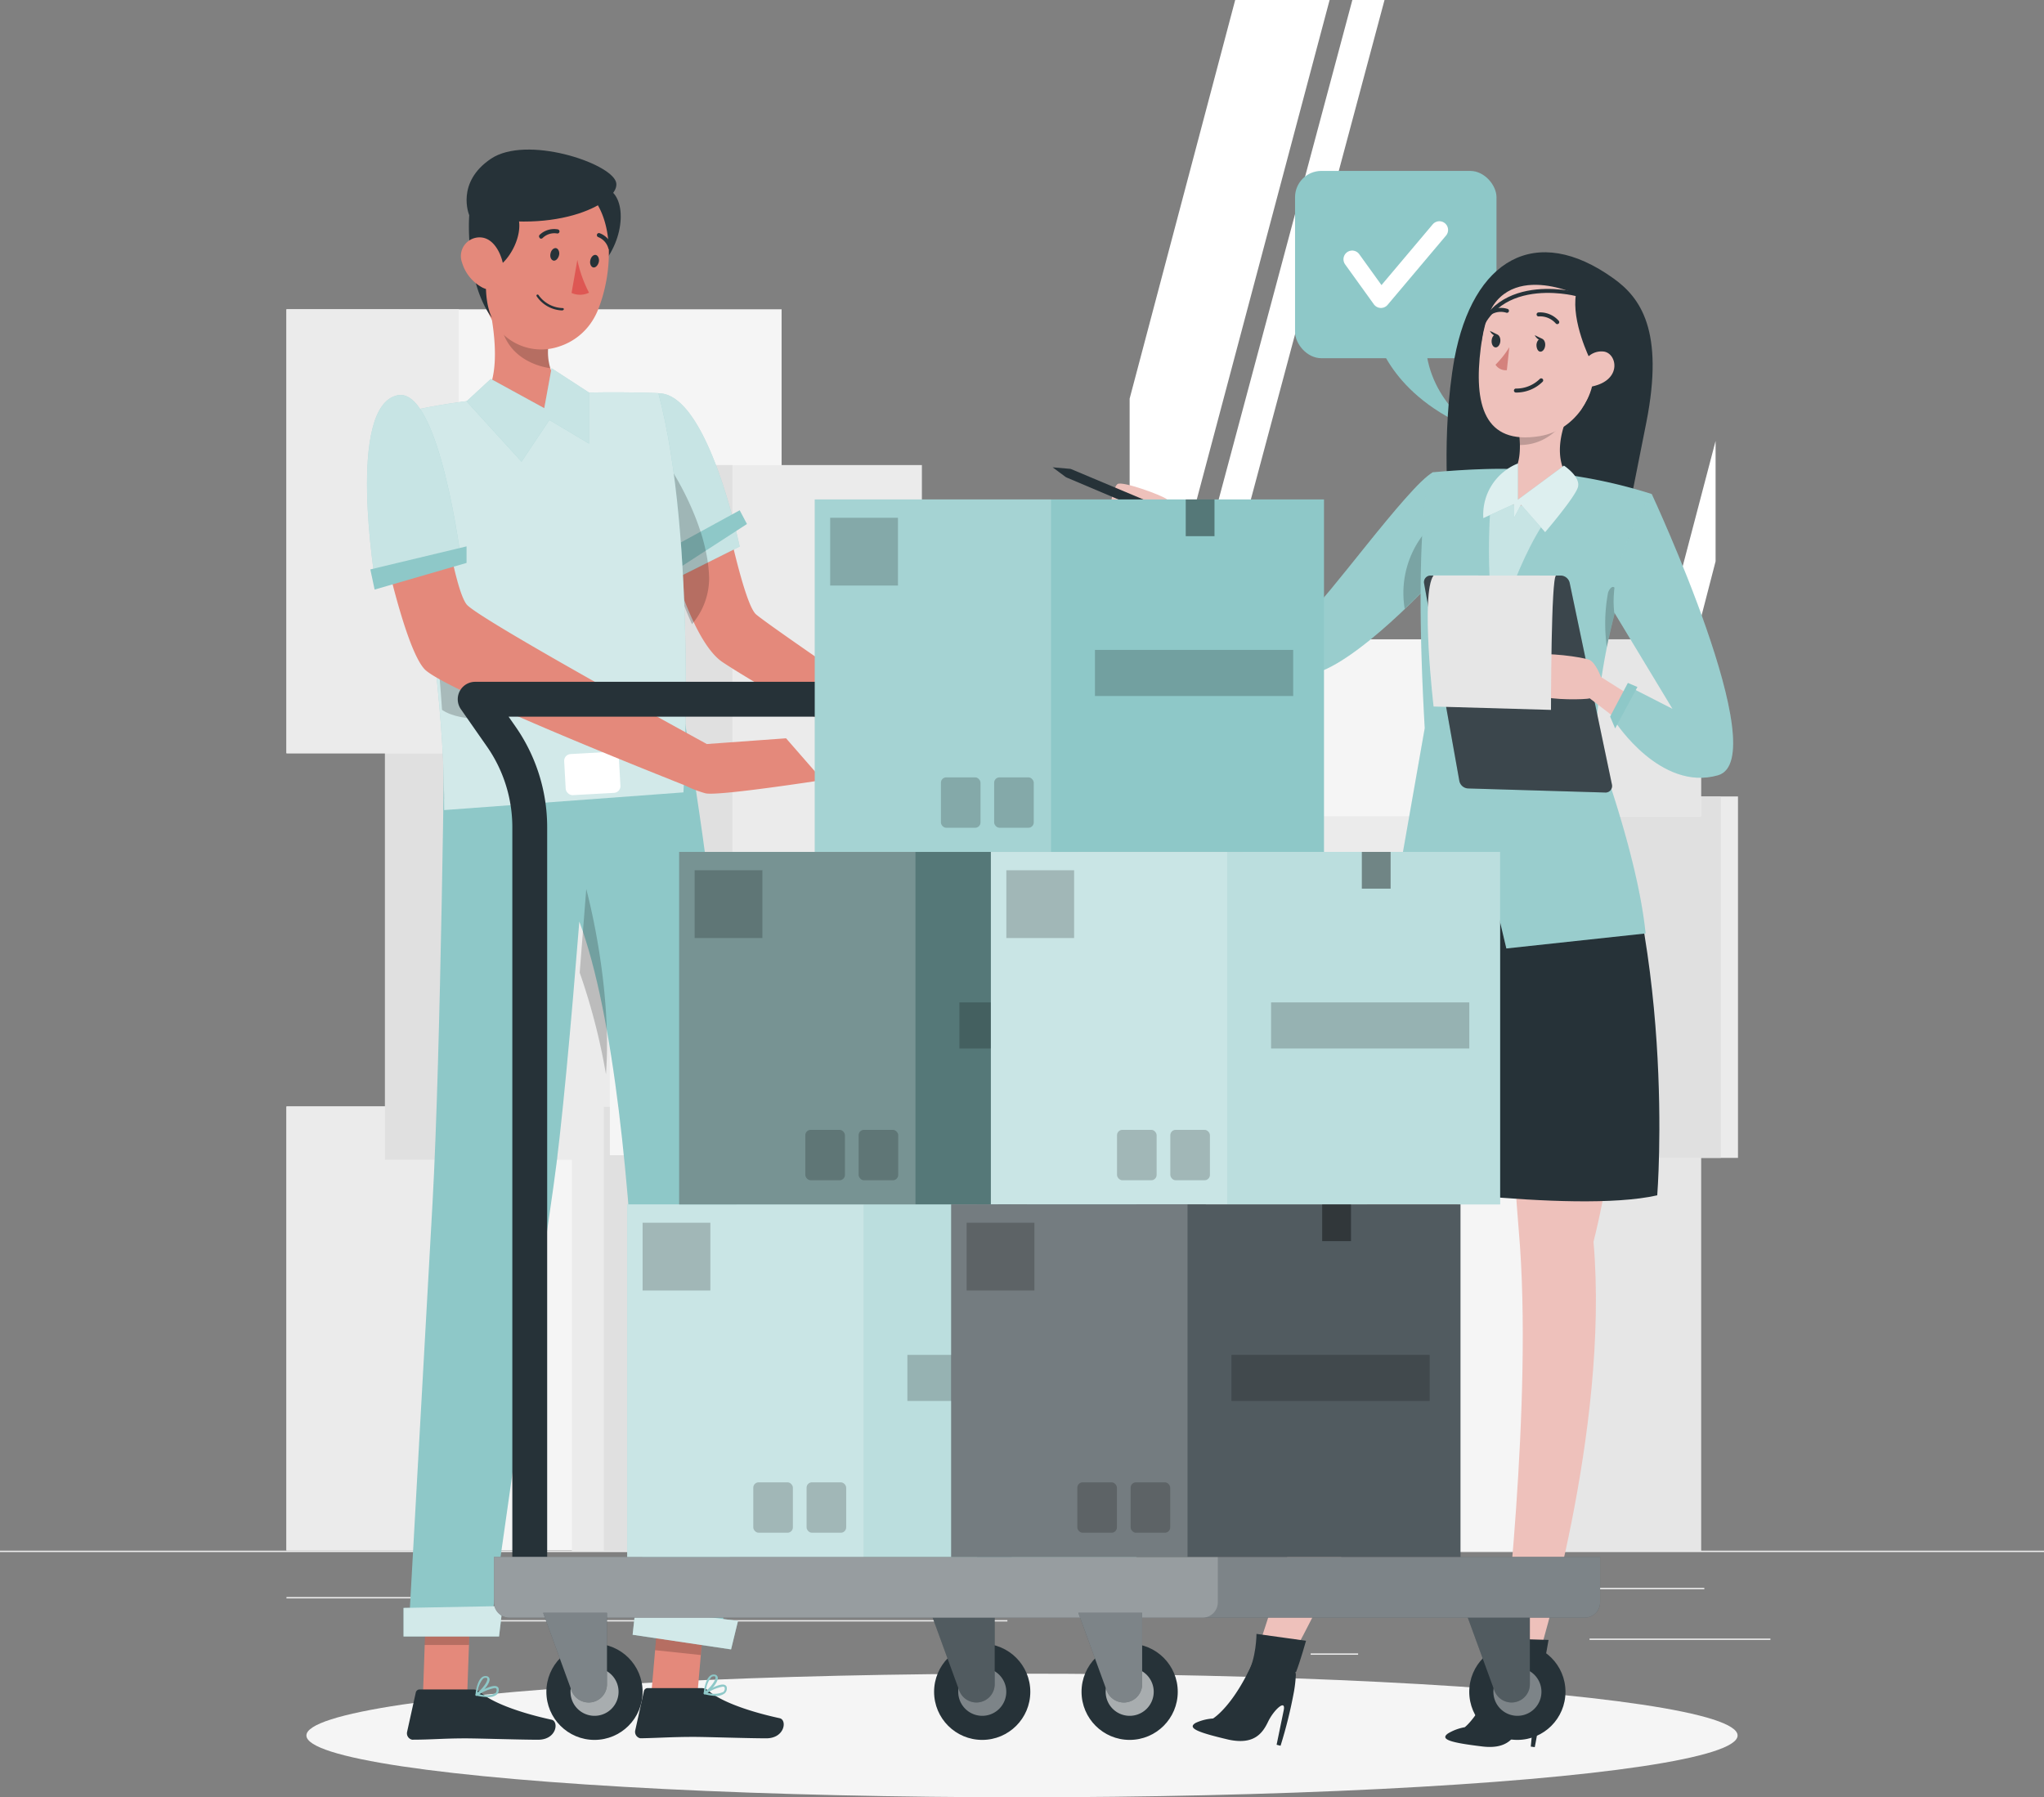 <svg xmlns="http://www.w3.org/2000/svg" width="352" height="309.529" viewBox="0 0 352 309.529">
  <rect x="0" y="0" width="352" height="309.529" fill="#808080" stroke="none"/>
  <g id="mercados-extranjeros" transform="translate(0 -78.65)">
    <g id="freepik--background-complete--inject-345" transform="translate(0 78.65)">
      <rect id="Rectángulo_29822" data-name="Rectángulo 29822" width="352" height="0.235" transform="translate(0 267.06)" fill="#ebebeb"/>
      <rect id="Rectángulo_29823" data-name="Rectángulo 29823" width="31.147" height="0.235" transform="translate(273.739 282.191)" fill="#ebebeb"/>
      <rect id="Rectángulo_29824" data-name="Rectángulo 29824" width="8.172" height="0.235" transform="translate(225.712 284.749)" fill="#ebebeb"/>
      <rect id="Rectángulo_29825" data-name="Rectángulo 29825" width="18.047" height="0.235" transform="translate(275.457 273.464)" fill="#ebebeb"/>
      <rect id="Rectángulo_29826" data-name="Rectángulo 29826" width="40.616" height="0.235" transform="translate(49.334 275.044)" fill="#ebebeb"/>
      <rect id="Rectángulo_29827" data-name="Rectángulo 29827" width="5.953" height="0.235" transform="translate(73.293 275.044)" fill="#ebebeb"/>
      <rect id="Rectángulo_29828" data-name="Rectángulo 29828" width="88.098" height="0.235" transform="translate(85.389 279.012)" fill="#ebebeb"/>
      <path id="Trazado_121442" data-name="Trazado 121442" d="M318.3,78.65l-34.438,129.5V147.3l18.178-68.65Z" transform="translate(-89.326 -78.65)" fill="#fff"/>
      <path id="Trazado_121443" data-name="Trazado 121443" d="M330.889,78.65,296.159,208.427H290.62L325.349,78.65Z" transform="translate(-92.459 -78.65)" fill="#fff"/>
      <path id="Trazado_121444" data-name="Trazado 121444" d="M439.064,165.73v20.736l-7.025,27.15H426.5Z" transform="translate(-143.62 -89.793)" fill="#fff"/>
      <rect id="Rectángulo_29833" data-name="Rectángulo 29833" width="85.267" height="76.465" transform="translate(49.334 190.557)" fill="#f5f5f5"/>
      <rect id="Rectángulo_29834" data-name="Rectángulo 29834" width="29.679" height="76.465" transform="translate(49.334 190.557)" fill="#ebebeb"/>
      <rect id="Rectángulo_29835" data-name="Rectángulo 29835" width="85.267" height="76.465" transform="translate(66.299 123.264)" fill="#ebebeb"/>
      <rect id="Rectángulo_29836" data-name="Rectángulo 29836" width="29.679" height="76.465" transform="translate(66.299 123.264)" fill="#e0e0e0"/>
      <rect id="Rectángulo_29837" data-name="Rectángulo 29837" width="85.267" height="76.465" transform="translate(49.334 53.265)" fill="#f5f5f5"/>
      <rect id="Rectángulo_29838" data-name="Rectángulo 29838" width="29.679" height="76.465" transform="translate(49.334 53.265)" fill="#ebebeb"/>
      <rect id="Rectángulo_29839" data-name="Rectángulo 29839" width="85.267" height="76.465" transform="translate(98.481 190.623)" fill="#ebebeb"/>
      <rect id="Rectángulo_29840" data-name="Rectángulo 29840" width="29.679" height="76.465" transform="translate(103.988 190.623)" fill="#e0e0e0"/>
      <rect id="Rectángulo_29841" data-name="Rectángulo 29841" width="85.267" height="47.895" transform="translate(105.024 151.054)" fill="#f5f5f5"/>
      <rect id="Rectángulo_29842" data-name="Rectángulo 29842" width="29.679" height="47.895" transform="translate(110.897 151.054)" fill="#e6e6e6"/>
      <rect id="Rectángulo_29843" data-name="Rectángulo 29843" width="55.089" height="76.465" transform="translate(103.672 80.092)" fill="#ebebeb"/>
      <rect id="Rectángulo_29844" data-name="Rectángulo 29844" width="19.175" height="76.465" transform="translate(106.958 80.092)" fill="#e0e0e0"/>
      <rect id="Rectángulo_29845" data-name="Rectángulo 29845" width="85.267" height="76.465" transform="translate(292.923 267.163) rotate(180)" fill="#f5f5f5"/>
      <rect id="Rectángulo_29846" data-name="Rectángulo 29846" width="29.679" height="76.465" transform="translate(292.923 267.163) rotate(180)" fill="#e6e6e6"/>
      <rect id="Rectángulo_29847" data-name="Rectángulo 29847" width="85.267" height="62.246" transform="translate(299.302 199.411) rotate(180)" fill="#ebebeb"/>
      <rect id="Rectángulo_29848" data-name="Rectángulo 29848" width="29.679" height="62.246" transform="translate(296.362 199.411) rotate(180)" fill="#e0e0e0"/>
      <rect id="Rectángulo_29849" data-name="Rectángulo 29849" width="82.23" height="30.469" transform="translate(292.923 140.571) rotate(180)" fill="#f5f5f5"/>
      <rect id="Rectángulo_29850" data-name="Rectángulo 29850" width="28.617" height="30.469" transform="translate(292.933 140.571) rotate(180)" fill="#e6e6e6"/>
    </g>
    <g id="freepik--Shadow--inject-345" transform="translate(52.767 366.888)">
      <ellipse id="freepik--path--inject-345" cx="123.233" cy="10.645" rx="123.233" ry="10.645" fill="#f5f5f5"/>
    </g>
    <g id="freepik--bubble-speech--inject-345" transform="translate(223.022 108.085)">
      <rect id="Rectángulo_29851" data-name="Rectángulo 29851" width="34.692" height="32.256" rx="4.53" fill="#8ec8c8"/>
      <path id="Trazado_121445" data-name="Trazado 121445" d="M340.34,139.89s2.191,10.6,17.125,16.476c0,0-9.131-5.84-8.567-16.476Z" transform="translate(-326.384 -111.734)" fill="#8ec8c8"/>
      <path id="Trazado_121446" data-name="Trazado 121446" d="M335.96,125.81l4.956,6.884,10.062-11.934" transform="translate(-326.123 -110.594)" fill="none" stroke="#fff" stroke-linecap="round" stroke-linejoin="round" stroke-width="3"/>
    </g>
    <g id="freepik--character-2--inject-345" transform="translate(181.274 122.096)">
      <path id="Trazado_121447" data-name="Trazado 121447" d="M390.707,149.134c4.6,3.3,8.755,8.943,5.642,24.742s-3.9,19.561-3.9,19.561l-30.093-3.385s-1.411-13.984.94-27.14C366.472,145.918,377.24,139.457,390.707,149.134Z" transform="translate(-294.098 -144.618)" fill="#263238"/>
      <path id="Trazado_121448" data-name="Trazado 121448" d="M358.536,242.25s-10.194,54.309-12.912,76.625c-3.555,29.1-18.084,71.66-18.084,71.66l5.812,1.5s20.482-36.178,24.451-68.716c16.269-33.262,17.586-74.227,17.586-74.227Z" transform="translate(-292.049 -150.435)" fill="#eec1bb"/>
      <path id="Trazado_121449" data-name="Trazado 121449" d="M315.967,413.232a8.4,8.4,0,0,1,2.981-.752h0s3.574-2.107,7.11-10.269h3.987A3.291,3.291,0,0,1,333.1,404.4a1.882,1.882,0,0,1,.113.555,22.664,22.664,0,0,1-.31,2.821,79.84,79.84,0,0,1-2.323,9.4L329.9,417l1.223-5.934c.414-2.022-1.712-.075-2.69,1.965s-2.454,4.025-6.827,3.085C316.456,414.9,314.4,414.153,315.967,413.232Z" transform="translate(-291.328 -159.966)" fill="#263238"/>
      <path id="Trazado_121450" data-name="Trazado 121450" d="M333.848,404.2c.752-1.928,1.712-5.379,1.712-5.379l-8.53-1.185s0,4.194-1.58,6.94C329.908,404.561,333.848,404.2,333.848,404.2Z" transform="translate(-291.924 -159.694)" fill="#263238"/>
      <path id="Trazado_121451" data-name="Trazado 121451" d="M371.75,241.33s1.27,55.249,3.216,77.631c2.549,29.209-2.868,73.86-2.868,73.86l6,.263s12.555-39.629,9.733-72.3c9.037-35.9,1.881-76.249,1.881-76.249Z" transform="translate(-294.683 -150.38)" fill="#eec1bb"/>
      <path id="Trazado_121452" data-name="Trazado 121452" d="M362.17,415.077A8.464,8.464,0,0,1,365.058,414h0s3.32-2.473,5.962-10.975l3.95-.451a3.282,3.282,0,0,1,3.282,1.881,1.787,1.787,0,0,1,.169.536,22.755,22.755,0,0,1,0,2.887,79.508,79.508,0,0,1-1.307,9.555l-.686-.094L377,411.3c.188-2.05-1.7.113-2.464,2.248s-2.041,4.326-6.517,3.762C362.81,416.675,360.675,416.139,362.17,415.077Z" transform="translate(-294.084 -159.987)" fill="#263238"/>
      <path id="Trazado_121453" data-name="Trazado 121453" d="M378.9,404.254c.536-1.994,1.119-5.53,1.119-5.53l-8.6-.254s.451,4.166-.818,7.072C375.02,405.025,378.9,404.254,378.9,404.254Z" transform="translate(-294.615 -159.744)" fill="#263238"/>
      <path id="Trazado_121454" data-name="Trazado 121454" d="M357.482,232.61,346.3,309.931s36.413,5.642,50.989,2.342c0,0,3.583-44.641-11.633-77.114Z" transform="translate(-293.167 -149.861)" fill="#263238"/>
      <path id="Trazado_121455" data-name="Trazado 121455" d="M321.083,202.553l-9.733-9.611s-.329-2.577-1.279-3.291-7.608-3.141-8.464-2.6-1.956,5.934-.809,6.921,7.213,2.248,7.834,2.144l10.561,12.517Z" transform="translate(-290.426 -147.141)" fill="#eec1bb"/>
      <path id="Trazado_121456" data-name="Trazado 121456" d="M356.712,184.91c-4.194,2.229-19.09,23.05-21.282,24.075s-18.959-12.564-18.959-12.564l-2.821,4.824S327.4,220.73,335.176,219.79s22.664-17.4,22.664-17.4Z" transform="translate(-291.221 -147.018)" fill="#8ec8c8"/>
      <path id="Trazado_121457" data-name="Trazado 121457" d="M356.712,184.91c-4.194,2.229-19.09,23.05-21.282,24.075s-18.959-12.564-18.959-12.564l-2.821,4.824S327.4,220.73,335.176,219.79s22.664-17.4,22.664-17.4Z" transform="translate(-291.221 -147.018)" fill="#fff" opacity="0.1"/>
      <path id="Trazado_121458" data-name="Trazado 121458" d="M317.362,197.63l-1.166-1.1L313.14,201.7l1.1,2.116Z" transform="translate(-291.191 -147.711)" fill="#8ec8c8"/>
      <path id="Trazado_121459" data-name="Trazado 121459" d="M354.266,209.008c3.48-3.32,5.981-6.075,5.981-6.075l-.263-4.138L358.7,194.78a16.5,16.5,0,0,0-4.439,14.228Z" transform="translate(-293.628 -147.607)" opacity="0.2"/>
      <path id="Trazado_121460" data-name="Trazado 121460" d="M357.565,228.94c-1.176-20.689-.649-32.087-.113-37.776.592-6.066,1.523-6.291,1.523-6.291s6.583-.639,12.291-.592a92.739,92.739,0,0,1,13.166,1.392,87.592,87.592,0,0,1,12.225,2.943c-.668,1.881-1.27,3.762-1.834,5.417-.743,2.248-1.411,4.326-2.022,6.273-1.129,3.63-2.012,6.771-2.708,9.583a104.386,104.386,0,0,0-3.132,21.63s7.232,18.9,8.642,32.773l-23.981,2.586-3.291-13.871-3.291,14.341-13.4-4.7Z" transform="translate(-293.485 -146.981)" fill="#8ec8c8"/>
      <path id="Trazado_121461" data-name="Trazado 121461" d="M357.565,228.94c-1.176-20.689-.649-32.087-.113-37.776.592-6.066,1.523-6.291,1.523-6.291s6.583-.639,12.291-.592a92.739,92.739,0,0,1,13.166,1.392,87.592,87.592,0,0,1,12.225,2.943c-.668,1.881-1.27,3.762-1.834,5.417-.743,2.248-1.411,4.326-2.022,6.273-1.129,3.63-2.012,6.771-2.708,9.583a104.386,104.386,0,0,0-3.132,21.63s7.232,18.9,8.642,32.773l-23.981,2.586-3.291-13.871-3.291,14.341-13.4-4.7Z" transform="translate(-293.485 -146.981)" fill="#fff" opacity="0.1"/>
      <path id="Trazado_121462" data-name="Trazado 121462" d="M391.272,216.245c.32-1.58.7-3.263,1.157-5.069.292-1.147.611-2.351.94-3.63-.94-3.207-1.881-.7-1.881-.7A28.954,28.954,0,0,0,391.272,216.245Z" transform="translate(-295.829 -148.27)" opacity="0.2"/>
      <path id="Trazado_121463" data-name="Trazado 121463" d="M372.712,184.944a7.958,7.958,0,0,1,.893-.386c.677-.536,1.5-1.824,1.467-4.956a26.99,26.99,0,0,0-.348-3.705l8.718-1.627s-2.972,5.868-.5,10.232c.856.376,1.364.94,1.27,1.627-.649,5.031-11.482,9.9-11.482,9.9S367.455,187.831,372.712,184.944Z" transform="translate(-294.601 -146.384)" fill="#eec1bb"/>
      <path id="Trazado_121464" data-name="Trazado 121464" d="M375,175.9a26.987,26.987,0,0,1,.339,3.677c5.887,0,8.379-5.3,8.379-5.3Z" transform="translate(-294.877 -146.384)" opacity="0.2"/>
      <path id="Trazado_121465" data-name="Trazado 121465" d="M379.4,150.108c-7.58-.414-10.241,3.508-11.219,11.285-1.232,9.724.555,16.777,10.147,15.216C391.35,174.455,391.99,150.795,379.4,150.108Z" transform="translate(-294.45 -144.943)" fill="#eec1bb"/>
      <path id="Trazado_121466" data-name="Trazado 121466" d="M373.279,162a15.985,15.985,0,0,1-2.379,3.019,2.078,2.078,0,0,0,1.956.94Z" transform="translate(-294.632 -145.653)" fill="#d4827d"/>
      <path id="Trazado_121467" data-name="Trazado 121467" d="M378.4,161.493c0,.621.245,1.157.658,1.185s.79-.442.846-1.063-.254-1.157-.668-1.185S378.447,160.872,378.4,161.493Z" transform="translate(-295.079 -145.56)" fill="#263238"/>
      <path id="Trazado_121468" data-name="Trazado 121468" d="M379.387,160.43l-1.307-.63S378.663,160.985,379.387,160.43Z" transform="translate(-295.06 -145.522)" fill="#263238"/>
      <path id="Trazado_121469" data-name="Trazado 121469" d="M370.19,160.712c-.047.621.245,1.147.658,1.185s.8-.442.846-1.072-.254-1.147-.668-1.185S370.237,160.091,370.19,160.712Z" transform="translate(-294.59 -145.513)" fill="#263238"/>
      <path id="Trazado_121470" data-name="Trazado 121470" d="M371.177,159.649l-1.307-.639S370.453,160.2,371.177,159.649Z" transform="translate(-294.571 -145.475)" fill="#263238"/>
      <path id="Trazado_121471" data-name="Trazado 121471" d="M378.79,156a3.931,3.931,0,0,1,3.216,1.326" transform="translate(-295.103 -145.295)" fill="none" stroke="#263238" stroke-linecap="round" stroke-linejoin="round" stroke-width="0.686"/>
      <path id="Trazado_121472" data-name="Trazado 121472" d="M372.806,155.33a3.536,3.536,0,0,0-3.056.451" transform="translate(-294.564 -145.246)" fill="none" stroke="#263238" stroke-linecap="round" stroke-linejoin="round" stroke-width="0.686"/>
      <path id="Trazado_121473" data-name="Trazado 121473" d="M387.017,163.157s-3.207-6.423-2.407-11.2c0,0-14.68-6.959-16.26,8.238,0,0-.724-13.617,12.319-13.166s11.943,19.476,4.909,24.789C385.578,171.781,388.992,167.173,387.017,163.157Z" transform="translate(-294.48 -144.761)" fill="#263238"/>
      <path id="Trazado_121474" data-name="Trazado 121474" d="M386.786,165.629a3.329,3.329,0,0,1,3.762-2.821c2.332.386,3.188,5.276-2.718,6.113C386.983,169.015,386.541,168.168,386.786,165.629Z" transform="translate(-295.575 -145.699)" fill="#eec1bb"/>
      <path id="Trazado_121475" data-name="Trazado 121475" d="M378.994,168.07a6.1,6.1,0,0,1-4.354,1.759" transform="translate(-294.855 -146.015)" fill="none" stroke="#263238" stroke-linecap="round" stroke-linejoin="round" stroke-width="0.686"/>
      <path id="Trazado_121476" data-name="Trazado 121476" d="M384.515,152.236s-16.382-4.26-17.755,11.1" transform="translate(-294.386 -145.039)" fill="none" stroke="#263238" stroke-linecap="round" stroke-linejoin="round" stroke-width="0.686"/>
      <path id="Trazado_121477" data-name="Trazado 121477" d="M370.076,189.59s-1.251,12.451.8,23.783c0,0,4.834-17.51,11.624-23.463l-7.805,1.119Z" transform="translate(-294.561 -147.297)" fill="#8ec8c8"/>
      <path id="Trazado_121478" data-name="Trazado 121478" d="M370.076,189.59s-1.251,12.451.8,23.783c0,0,4.834-17.51,11.624-23.463l-7.805,1.119Z" transform="translate(-294.561 -147.297)" fill="#fff" opacity="0.5"/>
      <path id="Trazado_121479" data-name="Trazado 121479" d="M382.549,183.677l-7.928,5.859V183.31a9.452,9.452,0,0,0-5.953,9.4l5.257-2.417v2.417l1.232-2.332,4.157,4.749s5.088-5.934,5.642-7.721S382.549,183.677,382.549,183.677Z" transform="translate(-294.498 -146.923)" fill="#8ec8c8"/>
      <path id="Trazado_121480" data-name="Trazado 121480" d="M382.549,183.677l-7.928,5.859V183.31a9.452,9.452,0,0,0-5.953,9.4l5.257-2.417v2.417l1.232-2.332,4.157,4.749s5.088-5.934,5.642-7.721S382.549,183.677,382.549,183.677Z" transform="translate(-294.498 -146.923)" fill="#fff" opacity="0.7"/>
      <path id="Trazado_121481" data-name="Trazado 121481" d="M390.179,239.838,382.9,205.108a1.618,1.618,0,0,0-1.58-1.288H358.929a1.129,1.129,0,0,0-1.11,1.326l6.066,34.005a1.608,1.608,0,0,0,1.542,1.335l23.67.705a1.128,1.128,0,0,0,1.081-1.354Z" transform="translate(-293.852 -148.145)" fill="#263238"/>
      <path id="Trazado_121482" data-name="Trazado 121482" d="M390.179,239.838,382.9,205.108a1.618,1.618,0,0,0-1.58-1.288H358.929a1.129,1.129,0,0,0-1.11,1.326l6.066,34.005a1.608,1.608,0,0,0,1.542,1.335l23.67.705a1.128,1.128,0,0,0,1.081-1.354Z" transform="translate(-293.852 -148.145)" fill="#fff" opacity="0.1"/>
      <path id="Trazado_121483" data-name="Trazado 121483" d="M401.078,229.45l-11.577-7.3s-.884-2.436-1.956-2.934-8.106-1.429-8.793-.724-.63,6.207.705,6.931,7.523.639,8.106.4l12.968,9.931Z" transform="translate(-295.075 -149.004)" fill="#eec1bb"/>
      <path id="Trazado_121484" data-name="Trazado 121484" d="M399.094,188.89s-7.523,10.984-6.461,20.388l10.034,16.608-6.743-3.442-3.056,5.755s7.758,11.953,17.633,9.131S399.094,188.89,399.094,188.89Z" transform="translate(-295.921 -147.256)" fill="#8ec8c8"/>
      <path id="Trazado_121485" data-name="Trazado 121485" d="M399.094,188.89s-7.523,10.984-6.461,20.388l10.034,16.608-6.743-3.442-3.056,5.755s7.758,11.953,17.633,9.131S399.094,188.89,399.094,188.89Z" transform="translate(-295.921 -147.256)" fill="#fff" opacity="0.1"/>
      <path id="Trazado_121486" data-name="Trazado 121486" d="M396.592,224.185l-3.837,7.138-.865-2.041,3.056-5.8Z" transform="translate(-295.883 -149.317)" fill="#8ec8c8"/>
      <path id="Trazado_121487" data-name="Trazado 121487" d="M380.6,203.819c-.884,0-.884,23.134-.884,23.134L359.5,226.37s-2.276-19.561,0-22.57Z" transform="translate(-293.893 -148.144)" fill="#fff"/>
      <path id="Trazado_121488" data-name="Trazado 121488" d="M380.6,203.819c-.884,0-.884,23.134-.884,23.134L359.5,226.37s-2.276-19.561,0-22.57Z" transform="translate(-293.893 -148.144)" opacity="0.1"/>
      <path id="Trazado_121489" data-name="Trazado 121489" d="M293,184.31l19.119,8.041a.856.856,0,0,1,.442,1.128h0a.837.837,0,0,1-1.1.433l-19.241-8.153-.179-.094L289.8,184l2.944.254a.828.828,0,0,1,.254.056Z" transform="translate(-289.8 -146.964)" fill="#263238"/>
    </g>
    <g id="freepik--character-1--inject-345" transform="translate(63.201 104.408)">
      <g id="freepik--group--inject-345">
        <path id="Trazado_121490" data-name="Trazado 121490" d="M221.509,223.407l-18.573,1.655-7.448-4.2s-23.887-13.307-30.093-17.511c-1.881-1.288-3.639-4.091-5.153-7.382a74.353,74.353,0,0,1-3.273-8.68c-.423-1.326-.8-2.6-1.119-3.762-.715-2.511-1.157-4.392-1.279-4.9h0a.46.46,0,0,0,0-.122h.047l5.887-1.881,4.918-1.561s.226,1.166.611,2.943l.339,1.57c.1.451.207.94.32,1.429,1.241,5.473,3.15,12.94,4.533,14.163,2.229,1.965,30.253,21.065,31.25,21.564s9.921,0,9.921,0Z" transform="translate(-104.239 -115.13)" fill="#e4897b"/>
        <path id="Trazado_121491" data-name="Trazado 121491" d="M154.275,150.68c8.558-.132,14,26.388,14,26.388l-11.285,5.642a36.13,36.13,0,0,1-4.843-18.263C152.413,154.272,154.275,150.68,154.275,150.68Z" transform="translate(-104.094 -108.7)" fill="#8ec8c8"/>
        <path id="Trazado_121492" data-name="Trazado 121492" d="M154.275,150.68c8.558-.132,14,26.388,14,26.388l-11.285,5.642a36.13,36.13,0,0,1-4.843-18.263C152.413,154.272,154.275,150.68,154.275,150.68Z" transform="translate(-104.094 -108.7)" fill="#fff" opacity="0.5"/>
        <path id="Trazado_121493" data-name="Trazado 121493" d="M169.679,179.14l-3.047,1.975-3.978,2.577-5.718,3.7-1.025.668-1.241-3.771,1.147-.621.752-.414L161.8,180.4l4.175-2.285,2.088-1.138.367-.2Z" transform="translate(-104.245 -114.654)" fill="#8ec8c8"/>
        <path id="Trazado_121494" data-name="Trazado 121494" d="M163.154,187.517a12.15,12.15,0,0,1-2.953,8.012,74.342,74.342,0,0,1-3.273-8.68l-1.025.668-1.241-3.762,1.147-.621c-.715-2.511-1.157-4.392-1.279-4.9h0v-.15l1.354-10.345a50.387,50.387,0,0,1,4.533,8.464c.489,1.157.94,2.389,1.354,3.668q.216.658.395,1.354c.179.639.329,1.288.461,1.937a24.451,24.451,0,0,1,.527,4.354Z" transform="translate(-104.236 -113.793)" opacity="0.2"/>
        <path id="Trazado_121495" data-name="Trazado 121495" d="M153.05,408.284l7.871.837,1.476-16.974-7.871-.837Z" transform="translate(-104.148 -141.63)" fill="#e4897b"/>
        <path id="Trazado_121496" data-name="Trazado 121496" d="M111.3,407.631h7.617l.63-17.661h-7.627Z" transform="translate(-101.66 -141.55)" fill="#e4897b"/>
        <path id="Trazado_121497" data-name="Trazado 121497" d="M119.8,407.81h-9.263a.677.677,0,0,0-.649.527l-1.5,6.79a1.119,1.119,0,0,0,.865,1.335.734.734,0,0,0,.245,0c3,0,5.182-.226,8.943-.226,2.323,0,9.32.235,12.517.235s3.621-3.16,2.3-3.451c-5.878-1.279-10.345-3.056-12.225-4.7A1.881,1.881,0,0,0,119.8,407.81Z" transform="translate(-101.485 -142.613)" fill="#263238"/>
        <path id="Trazado_121498" data-name="Trazado 121498" d="M121.081,408.835a.188.188,0,0,1-.141-.16.169.169,0,0,1,.085-.169c.273-.179,2.737-1.693,3.583-1.251a.517.517,0,0,1,.31.5,1.082,1.082,0,0,1-.376.94,2.267,2.267,0,0,1-1.467.395,8.866,8.866,0,0,1-1.994-.254Zm.517-.254a3.677,3.677,0,0,0,2.718-.141.762.762,0,0,0,.244-.649c0-.141-.066-.207-.122-.207a.376.376,0,0,0-.226-.047,7.345,7.345,0,0,0-2.614,1.044Z" transform="translate(-102.235 -142.575)" fill="#8ec8c8"/>
        <path id="Trazado_121499" data-name="Trazado 121499" d="M120.995,408.783a.2.2,0,0,1-.085-.169c0-.1.2-2.295,1.081-3.009a.94.94,0,0,1,.762-.235.593.593,0,0,1,.583.47c.15.809-1.373,2.483-2.154,2.915H121.1a.188.188,0,0,1-.1.028Zm1.223-2.972a4.345,4.345,0,0,0-.94,2.389c.79-.592,1.759-1.881,1.665-2.36,0-.047,0-.179-.263-.179h-.085a.658.658,0,0,0-.348.132Z" transform="translate(-102.233 -142.467)" fill="#8ec8c8"/>
        <path id="Trazado_121500" data-name="Trazado 121500" d="M161.575,407.56h-9.263a.668.668,0,0,0-.649.517l-1.5,6.79a1.129,1.129,0,0,0,.865,1.335h.254c2.991-.056,5.172-.235,8.943-.235,2.313,0,9.31.245,12.508.245s3.621-3.169,2.313-3.461c-5.878-1.279-10.345-3.047-12.225-4.7A1.881,1.881,0,0,0,161.575,407.56Z" transform="translate(-103.974 -142.598)" fill="#263238"/>
        <path id="Trazado_121501" data-name="Trazado 121501" d="M162.851,408.575a.188.188,0,0,1-.141-.16.16.16,0,0,1,.094-.169c.273-.179,2.737-1.693,3.574-1.251a.536.536,0,0,1,.31.5,1.072,1.072,0,0,1-.376.94,2.323,2.323,0,0,1-1.448.442,8.946,8.946,0,0,1-2.012-.3Zm.517-.254a3.762,3.762,0,0,0,2.718-.132.752.752,0,0,0,.244-.649c0-.15-.066-.216-.113-.216a.4.4,0,0,0-.235-.047A7.523,7.523,0,0,0,163.368,408.321Z" transform="translate(-104.724 -142.56)" fill="#8ec8c8"/>
        <path id="Trazado_121502" data-name="Trazado 121502" d="M162.8,408.5a.2.2,0,0,1-.094-.16c0-.113.2-2.3,1.081-3.019a.94.94,0,0,1,.762-.235.592.592,0,0,1,.583.48c.16.8-1.364,2.483-2.154,2.906H162.9a.178.178,0,0,1-.094.028Zm1.223-2.972a4.27,4.27,0,0,0-.94,2.389c.781-.592,1.749-1.881,1.655-2.351,0-.056,0-.188-.263-.188h-.085a.63.63,0,0,0-.367.15Z" transform="translate(-104.724 -142.45)" fill="#8ec8c8"/>
        <path id="Trazado_121503" data-name="Trazado 121503" d="M154.571,391.31l7.871.837-.771,8.755-7.871-.837Z" transform="translate(-104.193 -141.63)" opacity="0.2"/>
        <path id="Trazado_121504" data-name="Trazado 121504" d="M111.939,389.98h7.627l-.329,9.113H111.61Z" transform="translate(-101.679 -141.55)" opacity="0.2"/>
        <path id="Trazado_121505" data-name="Trazado 121505" d="M114.9,225.22H155.34c3.846,21.018,15.893,95.377,7.251,161.629l-13.7-1.7s1.27-87.957-10.824-120.467c-1.392,17.4-3.047,35.914-4.476,45.77C130.1,334.694,122.566,387.7,122.566,387.7H108.62s2.821-50.726,4.166-74.565C114.225,287.259,114.855,230.533,114.9,225.22Z" transform="translate(-101.501 -131.733)" fill="#8ec8c8"/>
        <path id="Trazado_121506" data-name="Trazado 121506" d="M140,266.268a108.268,108.268,0,0,1,4.523,17.51c1.128-15.489-3.395-31.908-3.395-31.908Z" transform="translate(-103.37 -124.516)" opacity="0.2"/>
        <path id="Trazado_121507" data-name="Trazado 121507" d="M166.646,400.023,149.69,397.5l.517-4.693,17.633,2.313Z" transform="translate(-103.948 -141.719)" fill="#8ec8c8"/>
        <path id="Trazado_121508" data-name="Trazado 121508" d="M166.646,400.023,149.69,397.5l.517-4.693,17.633,2.313Z" transform="translate(-103.948 -141.719)" fill="#fff" opacity="0.6"/>
        <path id="Trazado_121509" data-name="Trazado 121509" d="M124.188,397.778H107.74V392.86l17.069-.32Z" transform="translate(-101.448 -141.703)" fill="#8ec8c8"/>
        <path id="Trazado_121510" data-name="Trazado 121510" d="M124.188,397.778H107.74V392.86l17.069-.32Z" transform="translate(-101.448 -141.703)" fill="#fff" opacity="0.6"/>
        <path id="Trazado_121511" data-name="Trazado 121511" d="M115.218,232.167l-.038-5.859,41.247-2.549.292,5.68Z" transform="translate(-101.891 -120.301)" fill="#263238"/>
        <rect id="Rectángulo_29852" data-name="Rectángulo 29852" width="1.862" height="8.586" transform="translate(21.903 104.448)" fill="#8ec8c8"/>
        <rect id="Rectángulo_29853" data-name="Rectángulo 29853" width="1.862" height="8.586" transform="translate(50.412 101.914) rotate(-4.17)" fill="#8ec8c8"/>
        <path id="Trazado_121512" data-name="Trazado 121512" d="M155.88,219.394l-41.209,3.047c0-3.611-.094-7.636-.367-11.887-.508-7.852-1.476-16.448-2.558-24.507-2.295-17.125-5.106-31.824-5.106-31.824,19.184-4.843,44.924-3.583,44.924-3.583C158.25,175.693,155.88,219.394,155.88,219.394Z" transform="translate(-101.383 -108.689)" fill="#8ec8c8"/>
        <path id="Trazado_121513" data-name="Trazado 121513" d="M155.88,219.394l-41.209,3.047c0-3.611-.094-7.636-.367-11.887-.508-7.852-1.476-16.448-2.558-24.507-2.295-17.125-5.106-31.824-5.106-31.824,19.184-4.843,44.924-3.583,44.924-3.583C158.25,175.693,155.88,219.394,155.88,219.394Z" transform="translate(-101.383 -108.689)" fill="#fff" opacity="0.6"/>
        <path id="Trazado_121514" data-name="Trazado 121514" d="M122.21,150.488c3.762,3.376,12.818,2.135,12.818,2.135s5.642-1.561,4.486-3.338c-3.348-.545-4.965-2.107-5.642-4.11a9.479,9.479,0,0,1-.339-3.818,18.168,18.168,0,0,1,.282-2.135L122.53,130.89C124.044,136.391,125.849,146.5,122.21,150.488Z" transform="translate(-102.31 -107.521)" fill="#e4897b"/>
        <path id="Trazado_121515" data-name="Trazado 121515" d="M125.36,136.52c.442,6.752,5.99,8.614,8.708,8.99a9.48,9.48,0,0,1-.339-3.818Z" transform="translate(-102.498 -107.857)" opacity="0.2"/>
        <path id="Trazado_121516" data-name="Trazado 121516" d="M145.395,113.76c2.737,2.6,1.6,10.5-3.978,14.548s-5.577-15.517-5.577-15.517S143.655,112.1,145.395,113.76Z" transform="translate(-103.123 -106.434)" fill="#263238"/>
        <path id="Trazado_121517" data-name="Trazado 121517" d="M124.41,136.552a9.536,9.536,0,0,0,10.956,3.7,10.608,10.608,0,0,0,6.056-4.937,11.183,11.183,0,0,0,.508-1.006c2.746-6.385,3.592-17.67-3.169-21.865a10.345,10.345,0,0,0-14.247,3.254,10.467,10.467,0,0,0-1.552,4.552C122.134,127.731,121.288,132.113,124.41,136.552Z" transform="translate(-102.31 -106.328)" fill="#e4897b"/>
        <path id="Trazado_121518" data-name="Trazado 121518" d="M134.648,125.03c-.141.592.132,1.147.536,1.213s.8-.376.94-.94-.141-1.147-.527-1.213S134.76,124.419,134.648,125.03Z" transform="translate(-103.049 -107.116)" fill="#263238"/>
        <path id="Trazado_121519" data-name="Trazado 121519" d="M141.938,126.27c-.141.592.141,1.157.527,1.223s.809-.376.94-.94-.141-1.157-.536-1.223S142.041,125.7,141.938,126.27Z" transform="translate(-103.484 -107.189)" fill="#263238"/>
        <path id="Trazado_121520" data-name="Trazado 121520" d="M139.507,126.25a21.752,21.752,0,0,0,2.012,5.642,3.545,3.545,0,0,1-3.009.047Z" transform="translate(-103.282 -107.245)" fill="#de5753"/>
        <path id="Trazado_121521" data-name="Trazado 121521" d="M132.776,122.236a.414.414,0,0,0,.376-.075,2.887,2.887,0,0,1,2.483-.809.357.357,0,0,0,.433-.263.367.367,0,0,0-.263-.433h0a3.611,3.611,0,0,0-3.15.94.367.367,0,0,0,0,.508h0a.461.461,0,0,0,.122.132Z" transform="translate(-102.927 -106.908)" fill="#263238"/>
        <path id="Trazado_121522" data-name="Trazado 121522" d="M136.6,135.327h0a5.5,5.5,0,0,1-4.486-2.445.19.19,0,0,1,.32-.207h0a5.294,5.294,0,0,0,4.175,2.248.188.188,0,0,1,.188.179h0a.188.188,0,0,1-.179.179Z" transform="translate(-102.899 -107.623)" fill="#263238"/>
        <path id="Trazado_121523" data-name="Trazado 121523" d="M145.36,124.17a.4.4,0,0,0,.207.056.376.376,0,0,0,.254-.442h0a3.555,3.555,0,0,0-2.219-2.436.357.357,0,0,0-.442.235h0a.367.367,0,0,0,.235.451h0a2.906,2.906,0,0,1,1.73,1.956.357.357,0,0,0,.235.179Z" transform="translate(-103.558 -106.952)" fill="#263238"/>
        <path id="Trazado_121524" data-name="Trazado 121524" d="M129.866,111.938v3.348a2.483,2.483,0,0,0-1.618,2.953c.724,2.915-1.373,7.034-3.715,8.464,0,0,.075-1.213-.94-1.053s-1.533,6.47.085,9.7c0,0-2.671-3.066-3.555-9.856-.828-6.282-.395-11.379,1.138-13.58Z" transform="translate(-102.161 -106.39)" fill="#263238"/>
        <path id="Trazado_121525" data-name="Trazado 121525" d="M118.44,126.446a7.2,7.2,0,0,0,3.442,4.279c2.219,1.194,3.884-.668,3.762-3.047-.15-2.125-1.467-5.36-3.931-5.548A3.219,3.219,0,0,0,118.44,126.446Z" transform="translate(-102.077 -106.998)" fill="#e4897b"/>
        <path id="Trazado_121526" data-name="Trazado 121526" d="M119.722,117.287s-2.323-5.577,3.762-9.667,20.52.677,21.535,4S135.117,120.964,119.722,117.287Z" transform="translate(-102.136 -106.04)" fill="#263238"/>
        <path id="Trazado_121527" data-name="Trazado 121527" d="M123.455,147.923l9.207,5.041,1.26-6.884,6.451,4.194v8.793L133.546,155l-4.8,7.185-9.47-10.4Z" transform="translate(-102.136 -108.426)" fill="#8ec8c8"/>
        <rect id="Rectángulo_29854" data-name="Rectángulo 29854" width="9.442" height="7.091" rx="1.16" transform="matrix(0.998, -0.055, 0.055, 0.998, 33.893, 104.169)" fill="#fff"/>
        <path id="Trazado_121528" data-name="Trazado 121528" d="M123.455,147.923l9.207,5.041,1.26-6.884,6.451,4.194v8.793L133.546,155l-4.8,7.185-9.47-10.4Z" transform="translate(-102.136 -108.426)" fill="#fff" opacity="0.5"/>
        <path id="Trazado_121529" data-name="Trazado 121529" d="M129.411,211.022c-2.737,4.119-11.492,4.091-14.783,1.815-.508-7.852-1.476-16.448-2.558-24.507Z" transform="translate(-101.706 -116.344)" opacity="0.2"/>
        <path id="Trazado_121530" data-name="Trazado 121530" d="M114.495,178.74s1.947,12.677,3.856,15.15,41.378,24.056,41.378,24.056l13.645-.987,6.273,7.194s-18.178,2.821-20.162,2.276a19.136,19.136,0,0,1-3.508-1.354s-41.378-16.3-44.858-20.021-7.439-22.843-7.439-22.843Z" transform="translate(-101.206 -115.567)" fill="#e4897b"/>
        <path id="Trazado_121531" data-name="Trazado 121531" d="M106.307,154.487c7.222-1.5,10.956,28.466,10.956,28.466l-14.774,3.762S97.42,156.349,106.307,154.487Z" transform="translate(-101.049 -112.176)" fill="#8ec8c8"/>
        <path id="Trazado_121532" data-name="Trazado 121532" d="M106.307,154.487c7.222-1.5,10.956,28.466,10.956,28.466l-14.774,3.762S97.42,156.349,106.307,154.487Z" transform="translate(-101.049 -112.176)" fill="#fff" opacity="0.5"/>
        <path id="Trazado_121533" data-name="Trazado 121533" d="M101.66,187.749l16.57-3.969v2.849L102.4,191.219Z" transform="translate(-101.086 -115.441)" fill="#8ec8c8"/>
      </g>
    </g>
    <g id="freepik--Boxes--inject-345" transform="translate(81.829 164.661)">
      <path id="Trazado_121534" data-name="Trazado 121534" d="M161.4,377.435V248.523a27.276,27.276,0,0,0-4.9-15.606L152,226.47h80.029l4.5,6.451a27.272,27.272,0,0,1,4.9,15.6V376.212" transform="translate(-152 -192.06)" fill="none" stroke="#263238" stroke-linecap="round" stroke-linejoin="round" stroke-width="6"/>
      <circle id="Elipse_4149" data-name="Elipse 4149" cx="8.285" cy="8.285" r="8.285" transform="translate(171.193 197.064)" fill="#263238"/>
      <path id="Trazado_121535" data-name="Trazado 121535" d="M346.734,407.977a4.138,4.138,0,1,0-1.215,2.929A4.147,4.147,0,0,0,346.734,407.977Z" transform="translate(-163.109 -202.628)" fill="#fff" opacity="0.4"/>
      <path id="Trazado_121536" data-name="Trazado 121536" d="M341.293,409.222h0a3.16,3.16,0,0,1-2.962-2.069L333.45,393.78h10.993v12.291a3.15,3.15,0,0,1-3.15,3.15Z" transform="translate(-162.812 -202.03)" fill="#263238"/>
      <path id="Trazado_121537" data-name="Trazado 121537" d="M341.293,409.222h0a3.16,3.16,0,0,1-2.962-2.069L333.45,393.78h10.993v12.291a3.15,3.15,0,0,1-3.15,3.15Z" transform="translate(-162.812 -202.03)" fill="#fff" opacity="0.2"/>
      <circle id="Elipse_4150" data-name="Elipse 4150" cx="8.285" cy="8.285" r="8.285" transform="translate(79.032 197.064)" fill="#263238"/>
      <path id="Trazado_121538" data-name="Trazado 121538" d="M248.734,407.977a4.138,4.138,0,1,0-1.215,2.929A4.147,4.147,0,0,0,248.734,407.977Z" transform="translate(-157.27 -202.628)" fill="#fff" opacity="0.4"/>
      <path id="Trazado_121539" data-name="Trazado 121539" d="M243.293,409.222h0a3.16,3.16,0,0,1-2.962-2.069L235.45,393.78h10.993v12.291a3.15,3.15,0,0,1-3.15,3.15Z" transform="translate(-156.972 -202.03)" fill="#263238"/>
      <path id="Trazado_121540" data-name="Trazado 121540" d="M243.293,409.222h0a3.16,3.16,0,0,1-2.962-2.069L235.45,393.78h10.993v12.291a3.15,3.15,0,0,1-3.15,3.15Z" transform="translate(-156.972 -202.03)" fill="#fff" opacity="0.2"/>
      <path id="Trazado_121541" data-name="Trazado 121541" d="M345.931,383.53v7.824A2.643,2.643,0,0,1,343.288,394h-185.2a2.643,2.643,0,0,1-2.643-2.643V383.53Z" transform="translate(-152.206 -201.419)" fill="#263238"/>
      <path id="Trazado_121542" data-name="Trazado 121542" d="M345.931,383.53v7.824A2.643,2.643,0,0,1,343.288,394h-185.2a2.643,2.643,0,0,1-2.643-2.643V383.53Z" transform="translate(-152.206 -201.419)" fill="#fff" opacity="0.4"/>
      <path id="Trazado_121543" data-name="Trazado 121543" d="M280.1,383.53v7.824A2.643,2.643,0,0,1,277.459,394H158.093a2.643,2.643,0,0,1-2.643-2.643V383.53Z" transform="translate(-152.206 -201.419)" fill="#fff" opacity="0.2"/>
      <circle id="Elipse_4151" data-name="Elipse 4151" cx="8.285" cy="8.285" r="8.285" transform="translate(104.424 197.064)" fill="#263238"/>
      <path id="Trazado_121544" data-name="Trazado 121544" d="M275.734,407.977a4.138,4.138,0,1,0-1.215,2.929A4.147,4.147,0,0,0,275.734,407.977Z" transform="translate(-158.879 -202.628)" fill="#fff" opacity="0.6"/>
      <path id="Trazado_121545" data-name="Trazado 121545" d="M270.293,409.222h0a3.16,3.16,0,0,1-2.962-2.069L262.45,393.78h10.993v12.291A3.15,3.15,0,0,1,270.293,409.222Z" transform="translate(-158.581 -202.03)" fill="#263238"/>
      <path id="Trazado_121546" data-name="Trazado 121546" d="M270.293,409.222h0a3.16,3.16,0,0,1-2.962-2.069L262.45,393.78h10.993v12.291A3.15,3.15,0,0,1,270.293,409.222Z" transform="translate(-158.581 -202.03)" fill="#fff" opacity="0.4"/>
      <circle id="Elipse_4152" data-name="Elipse 4152" cx="8.285" cy="8.285" r="8.285" transform="translate(12.263 197.064)" fill="#263238"/>
      <path id="Trazado_121547" data-name="Trazado 121547" d="M177.734,407.977a4.138,4.138,0,1,0-1.215,2.929,4.147,4.147,0,0,0,1.215-2.929Z" transform="translate(-153.039 -202.628)" fill="#fff" opacity="0.6"/>
      <path id="Trazado_121548" data-name="Trazado 121548" d="M172.293,409.222h0a3.16,3.16,0,0,1-2.962-2.069L164.45,393.78h10.993v12.291A3.15,3.15,0,0,1,172.293,409.222Z" transform="translate(-152.742 -202.03)" fill="#263238"/>
      <path id="Trazado_121549" data-name="Trazado 121549" d="M172.293,409.222h0a3.16,3.16,0,0,1-2.962-2.069L164.45,393.78h10.993v12.291A3.15,3.15,0,0,1,172.293,409.222Z" transform="translate(-152.742 -202.03)" fill="#fff" opacity="0.4"/>
      <rect id="Rectángulo_29855" data-name="Rectángulo 29855" width="87.694" height="60.704" transform="translate(26.181 121.407)" fill="#8ec8c8"/>
      <rect id="Rectángulo_29856" data-name="Rectángulo 29856" width="87.694" height="60.704" transform="translate(26.181 121.407)" fill="#fff" opacity="0.4"/>
      <rect id="Rectángulo_29857" data-name="Rectángulo 29857" width="40.692" height="60.704" transform="translate(26.181 121.407)" fill="#fff" opacity="0.2"/>
      <rect id="Rectángulo_29858" data-name="Rectángulo 29858" width="6.818" height="8.68" rx="0.92" transform="translate(57.074 169.275)" opacity="0.2"/>
      <rect id="Rectángulo_29859" data-name="Rectángulo 29859" width="6.818" height="8.68" rx="0.92" transform="translate(47.895 169.275)" opacity="0.2"/>
      <rect id="Rectángulo_29860" data-name="Rectángulo 29860" width="4.956" height="6.329" transform="translate(90.063 121.407)" opacity="0.4"/>
      <rect id="Rectángulo_29861" data-name="Rectángulo 29861" width="34.137" height="7.937" transform="translate(74.434 147.325)" opacity="0.2"/>
      <rect id="Rectángulo_29862" data-name="Rectángulo 29862" width="11.671" height="11.671" transform="translate(28.833 124.567)" opacity="0.2"/>
      <rect id="Rectángulo_29863" data-name="Rectángulo 29863" width="87.694" height="60.704" transform="translate(35.134 60.704)" fill="#8ec8c8"/>
      <rect id="Rectángulo_29864" data-name="Rectángulo 29864" width="87.694" height="60.704" transform="translate(35.134 60.704)" opacity="0.4"/>
      <rect id="Rectángulo_29865" data-name="Rectángulo 29865" width="40.692" height="60.704" transform="translate(35.134 60.704)" fill="#fff" opacity="0.2"/>
      <rect id="Rectángulo_29866" data-name="Rectángulo 29866" width="6.818" height="8.68" rx="0.92" transform="translate(66.036 108.571)" opacity="0.2"/>
      <rect id="Rectángulo_29867" data-name="Rectángulo 29867" width="6.818" height="8.68" rx="0.92" transform="translate(56.857 108.571)" opacity="0.2"/>
      <rect id="Rectángulo_29868" data-name="Rectángulo 29868" width="4.956" height="6.329" transform="translate(99.016 60.704)" opacity="0.4"/>
      <rect id="Rectángulo_29869" data-name="Rectángulo 29869" width="34.137" height="7.937" transform="translate(83.387 86.622)" opacity="0.2"/>
      <rect id="Rectángulo_29870" data-name="Rectángulo 29870" width="11.671" height="11.671" transform="translate(37.795 63.864)" opacity="0.2"/>
      <rect id="Rectángulo_29871" data-name="Rectángulo 29871" width="87.694" height="60.704" transform="translate(88.813 60.704)" fill="#8ec8c8"/>
      <rect id="Rectángulo_29872" data-name="Rectángulo 29872" width="87.694" height="60.704" transform="translate(88.813 60.704)" fill="#fff" opacity="0.4"/>
      <rect id="Rectángulo_29873" data-name="Rectángulo 29873" width="40.692" height="60.704" transform="translate(88.813 60.704)" fill="#fff" opacity="0.2"/>
      <rect id="Rectángulo_29874" data-name="Rectángulo 29874" width="6.818" height="8.68" rx="0.92" transform="translate(119.715 108.571)" opacity="0.2"/>
      <rect id="Rectángulo_29875" data-name="Rectángulo 29875" width="6.818" height="8.68" rx="0.92" transform="translate(110.536 108.571)" opacity="0.2"/>
      <rect id="Rectángulo_29876" data-name="Rectángulo 29876" width="4.956" height="6.329" transform="translate(152.695 60.704)" opacity="0.4"/>
      <rect id="Rectángulo_29877" data-name="Rectángulo 29877" width="34.137" height="7.937" transform="translate(137.065 86.622)" opacity="0.2"/>
      <rect id="Rectángulo_29878" data-name="Rectángulo 29878" width="11.671" height="11.671" transform="translate(91.474 63.864)" opacity="0.2"/>
      <rect id="Rectángulo_29879" data-name="Rectángulo 29879" width="87.694" height="60.704" transform="translate(58.484)" fill="#8ec8c8"/>
      <rect id="Rectángulo_29880" data-name="Rectángulo 29880" width="40.692" height="60.704" transform="translate(58.484)" fill="#fff" opacity="0.2"/>
      <rect id="Rectángulo_29881" data-name="Rectángulo 29881" width="6.818" height="8.68" rx="0.92" transform="translate(89.377 47.867)" opacity="0.2"/>
      <rect id="Rectángulo_29882" data-name="Rectángulo 29882" width="6.818" height="8.68" rx="0.92" transform="translate(80.208 47.867)" opacity="0.2"/>
      <rect id="Rectángulo_29883" data-name="Rectángulo 29883" width="4.956" height="6.329" transform="translate(122.367)" opacity="0.4"/>
      <rect id="Rectángulo_29884" data-name="Rectángulo 29884" width="34.137" height="7.937" transform="translate(106.737 25.918)" opacity="0.2"/>
      <rect id="Rectángulo_29885" data-name="Rectángulo 29885" width="11.671" height="11.671" transform="translate(61.136 3.16)" opacity="0.2"/>
      <rect id="Rectángulo_29886" data-name="Rectángulo 29886" width="87.694" height="60.704" transform="translate(81.985 121.407)" fill="#263238"/>
      <rect id="Rectángulo_29887" data-name="Rectángulo 29887" width="87.694" height="60.704" transform="translate(81.985 121.407)" fill="#fff" opacity="0.2"/>
      <rect id="Rectángulo_29888" data-name="Rectángulo 29888" width="40.692" height="60.704" transform="translate(81.985 121.407)" fill="#fff" opacity="0.2"/>
      <rect id="Rectángulo_29889" data-name="Rectángulo 29889" width="6.818" height="8.68" rx="0.92" transform="translate(112.878 169.275)" opacity="0.2"/>
      <rect id="Rectángulo_29890" data-name="Rectángulo 29890" width="6.818" height="8.68" rx="0.92" transform="translate(103.699 169.275)" opacity="0.2"/>
      <rect id="Rectángulo_29891" data-name="Rectángulo 29891" width="4.956" height="6.329" transform="translate(145.868 121.407)" opacity="0.4"/>
      <rect id="Rectángulo_29892" data-name="Rectángulo 29892" width="34.137" height="7.937" transform="translate(130.238 147.325)" opacity="0.2"/>
      <rect id="Rectángulo_29893" data-name="Rectángulo 29893" width="11.671" height="11.671" transform="translate(84.637 124.567)" opacity="0.2"/>
    </g>
  </g>
</svg>
